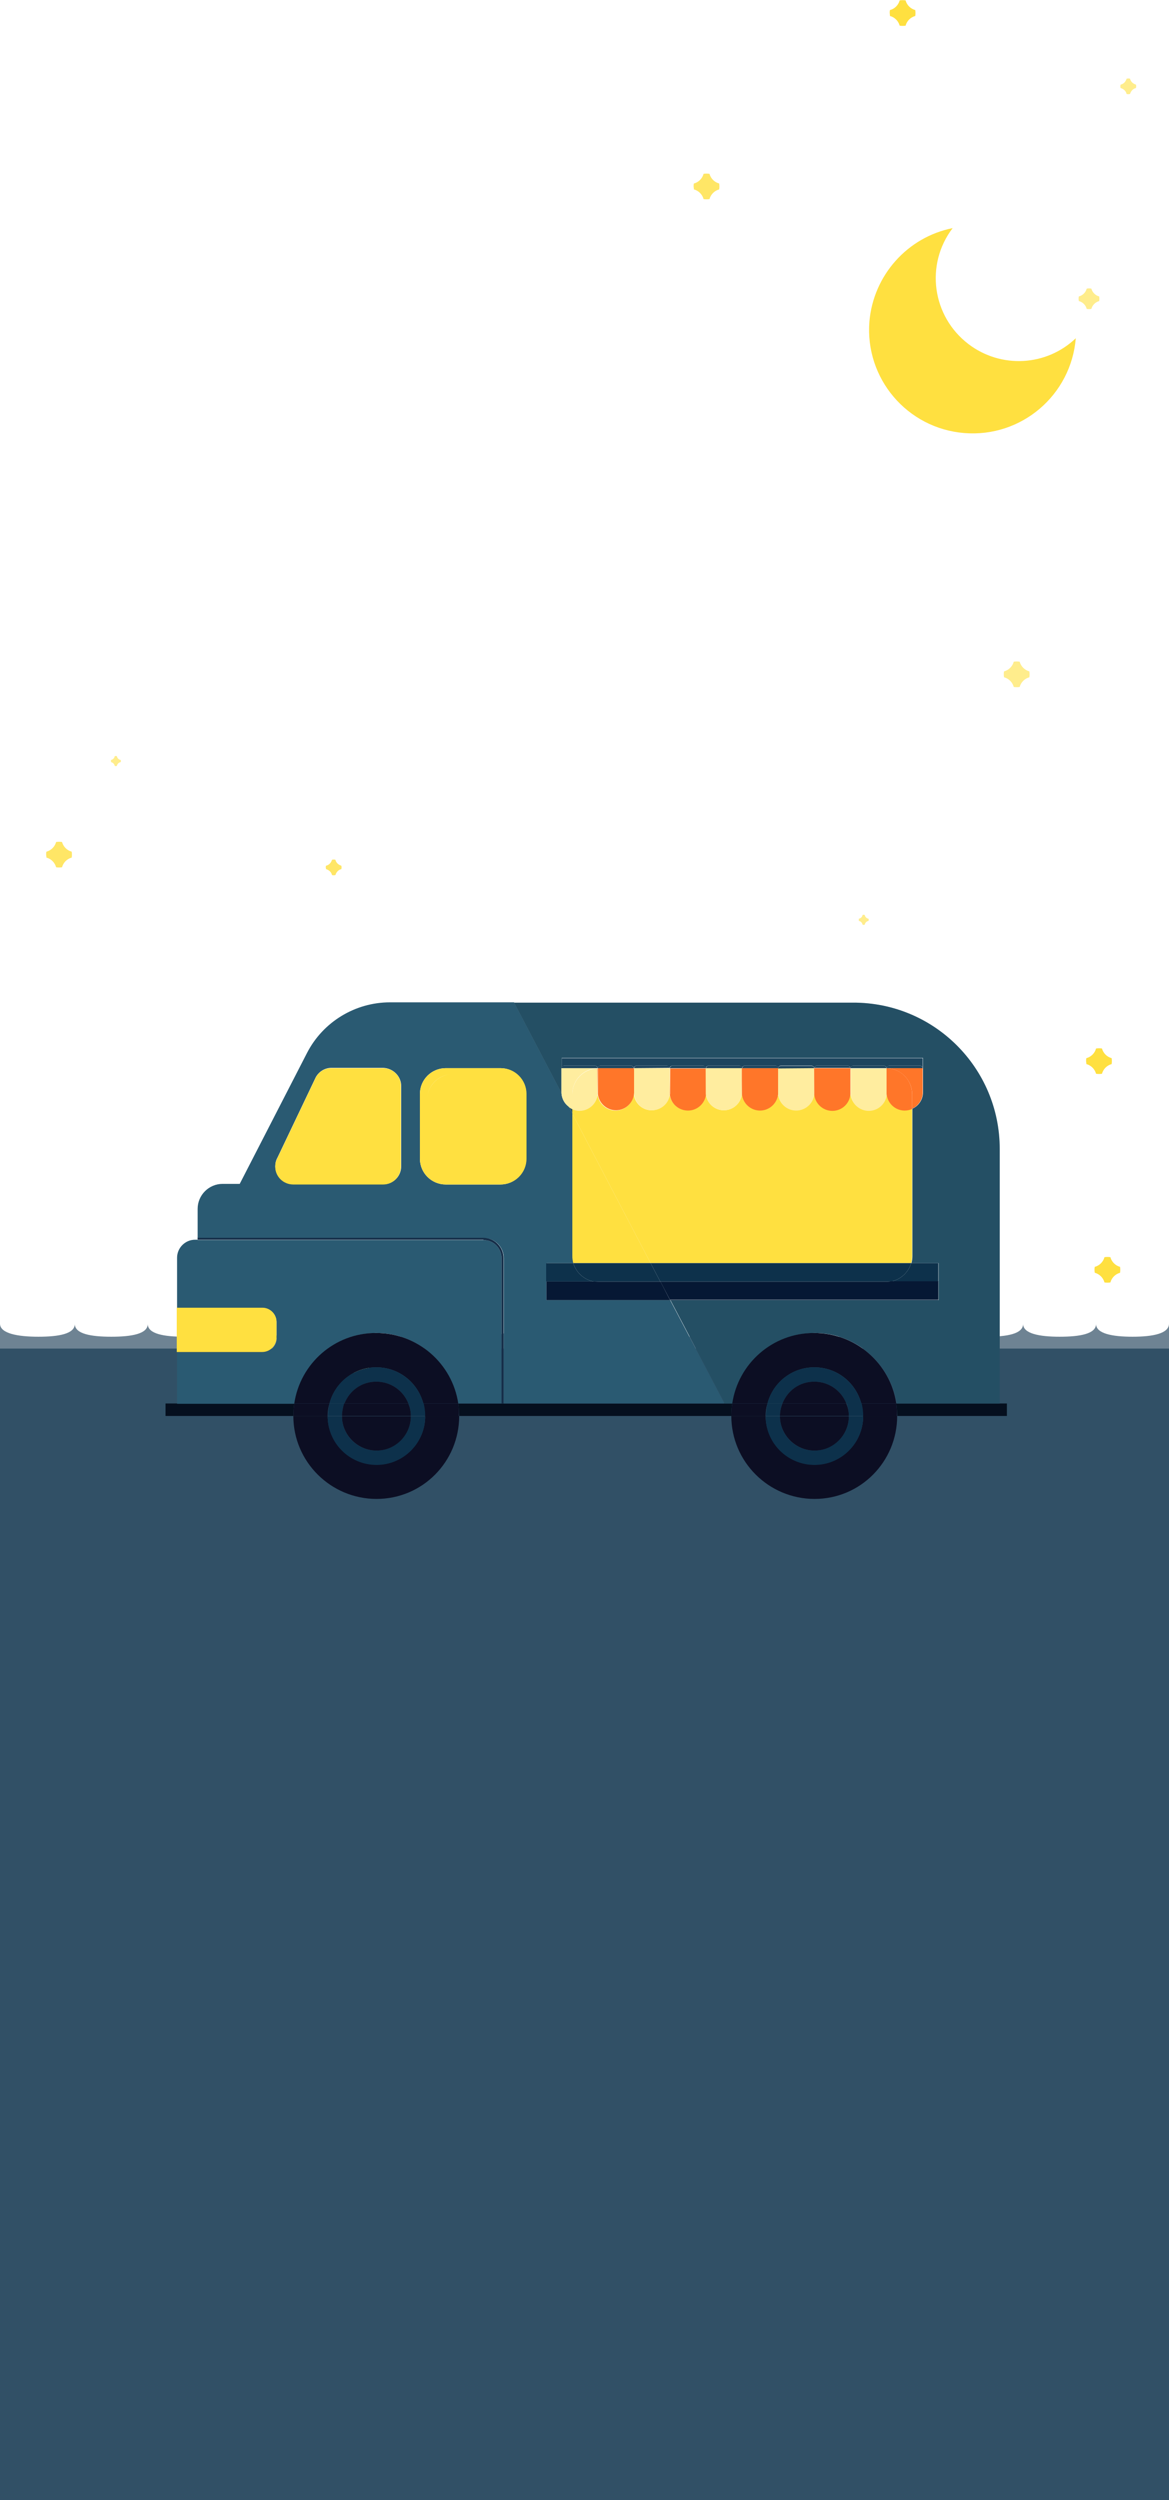<?xml version="1.0" encoding="utf-8"?>
<!-- Generator: Adobe Illustrator 26.0.1, SVG Export Plug-In . SVG Version: 6.00 Build 0)  -->
<svg version="1.1" id="Layer_1" xmlns="http://www.w3.org/2000/svg" xmlns:xlink="http://www.w3.org/1999/xlink" x="0px" y="0px"
	 viewBox="0 0 375 801.5" style="enable-background:new 0 0 375 801.5;" xml:space="preserve">
<style type="text/css">
	.st0{fill:#315066;}
	.st1{fill:#6E8393;}
	.st2{fill-rule:evenodd;clip-rule:evenodd;fill:#FFE040;}
	.st3{fill-rule:evenodd;clip-rule:evenodd;fill:#FFED8C;}
	.st4{fill-rule:evenodd;clip-rule:evenodd;fill:#FFE666;}
	.st5{fill:none;}
	.st6{fill:#050F1E;}
	.st7{fill:#2A5A72;}
	.st8{opacity:0.2;fill:#0C2630;enable-background:new    ;}
	.st9{fill:#0C0E23;}
	.st10{fill:#0D314B;}
	.st11{fill:#FFE040;}
	.st12{opacity:0.5;fill:#01011E;enable-background:new    ;}
	.st13{fill:#FFED9F;}
	.st14{fill:#FF7629;}
	.st15{fill:#1D455E;}
</style>
<g id="그룹_1" transform="translate(0 -10.473)">
	<rect id="사각형_2" y="439.9" class="st0" width="375" height="372.1"/>
	<path id="패스_32" class="st1" d="M363.3,439c-6.5,0-11.7-1-11.7-4.1c0,3.2-5.2,4.1-11.7,4.1s-11.7-1-11.7-4.1
		c0,3.2-5.2,4.1-11.7,4.1s-11.7-1-11.7-4.1c0,3.2-5.2,4.1-11.7,4.1s-11.7-0.9-11.7-4.1c0,3.2-5.2,4.1-11.7,4.1s-11.7-1-11.7-4.1
		c0,3.2-5.2,4.1-11.7,4.1s-11.7-1-11.7-4.1c0,3.2-5.2,4.1-11.7,4.1s-11.7-1-11.7-4.1c0,3.2-5.2,4.1-11.7,4.1s-11.7-0.9-11.7-4.1
		c0,3.2-5.2,4.1-11.7,4.1s-11.7-1-11.7-4.1c0,3.2-5.2,4.1-11.7,4.1s-11.7-1-11.7-4.1c0,3.2-5.2,4.1-11.7,4.1s-11.7-1-11.7-4.1
		c0,3.2-5.2,4.1-11.7,4.1s-11.7-0.9-11.7-4.1c0,3.2-5.2,4.1-11.7,4.1s-11.7-0.9-11.7-4.1c0,3.2-5.2,4.1-11.7,4.1s-11.7-0.9-11.7-4.1
		c0,3.2-5.2,4.1-11.7,4.1s-11.7-0.9-11.7-4.1c0,3.2-5.2,4.1-11.7,4.1S0,438,0,434.8v8h375v-8C375,438,369.8,439,363.3,439z"/>
	<path id="패스_33" class="st2" d="M305.6,83.6c-8.9,11.7-6.6,28.3,5.1,37.2c10.4,7.9,25,7.1,34.4-1.9
		c-1.5,18.3-17.5,31.9-35.8,30.4c-18.3-1.5-31.9-17.5-30.4-35.8C280.2,98.7,291.1,86.5,305.6,83.6z"/>
	<path id="패스_34" class="st3" d="M359.4,38.2c0-0.2,0-0.4,0.1-0.6c0.9-0.2,1.6-0.9,1.9-1.9c0.4-0.1,0.8-0.1,1.1,0
		c0.2,0.9,0.9,1.6,1.9,1.9c0.1,0.4,0.1,0.8,0,1.1c-0.9,0.2-1.6,0.9-1.9,1.9c-0.4,0.1-0.8,0.1-1.1,0c-0.2-0.9-0.9-1.6-1.9-1.9
		C359.4,38.6,359.4,38.4,359.4,38.2z"/>
	<path id="패스_35" class="st4" d="M222.5,70.2c0-0.3,0-0.6,0.1-0.9c1.5-0.4,2.7-1.6,3.1-3.1c0.6-0.1,1.3-0.1,1.9,0
		c0.4,1.5,1.6,2.7,3.1,3.1c0.1,0.6,0.1,1.3,0,1.9c-1.5,0.4-2.7,1.6-3.1,3.1c-0.6,0.1-1.3,0.1-1.9,0c-0.4-1.5-1.6-2.7-3.1-3.1
		C222.6,70.8,222.5,70.5,222.5,70.2z"/>
	<path id="패스_36" class="st2" d="M351.1,417.5c0-0.3,0-0.6,0.1-0.9c1.5-0.4,2.7-1.6,3.1-3.1c0.6-0.1,1.3-0.1,1.9,0
		c0.4,1.5,1.6,2.7,3.1,3.1c0.1,0.6,0.1,1.3,0,1.9c-1.5,0.4-2.7,1.6-3.1,3.1c-0.6,0.1-1.3,0.1-1.9,0c-0.4-1.5-1.6-2.7-3.1-3.1
		C351.1,418.1,351.1,417.8,351.1,417.5z"/>
	<path id="패스_37" class="st2" d="M285.4,14.6c0-0.3,0-0.6,0.1-0.9c1.5-0.4,2.7-1.6,3.1-3.1c0.6-0.1,1.3-0.1,1.9,0
		c0.4,1.5,1.6,2.7,3.1,3.1c0.1,0.6,0.1,1.3,0,1.9c-1.5,0.4-2.7,1.6-3.1,3.1c-0.6,0.1-1.3,0.1-1.9,0c-0.4-1.5-1.6-2.7-3.1-3.1
		C285.5,15.3,285.4,14.9,285.4,14.6z"/>
	<path id="패스_38" class="st3" d="M346,106.2c0-0.3,0-0.5,0.1-0.7c1.2-0.3,2.2-1.3,2.5-2.5c0.5-0.1,1-0.1,1.5,0
		c0.3,1.2,1.3,2.2,2.5,2.5c0.1,0.5,0.1,1,0,1.5c-1.2,0.3-2.2,1.3-2.5,2.5c-0.5,0.1-1,0.1-1.5,0c-0.3-1.2-1.3-2.2-2.5-2.5
		C346,106.7,346,106.5,346,106.2z"/>
	<path id="패스_40" class="st3" d="M35.6,254.5c0-0.1,0-0.3,0-0.4c0.6-0.1,1.1-0.6,1.2-1.2c0.2-0.1,0.5-0.1,0.7,0
		c0.1,0.6,0.6,1.1,1.2,1.2c0.1,0.2,0.1,0.5,0,0.7c-0.6,0.1-1.1,0.6-1.2,1.2c-0.2,0.1-0.5,0.1-0.7,0c-0.1-0.6-0.6-1.1-1.2-1.2
		C35.7,254.8,35.6,254.7,35.6,254.5z"/>
	<path id="패스_41" class="st3" d="M275.5,305.4c0-0.1,0-0.3,0-0.4c0.6-0.1,1.1-0.6,1.2-1.2c0.2-0.1,0.5-0.1,0.7,0
		c0.1,0.6,0.6,1.1,1.2,1.2c0.1,0.2,0.1,0.5,0,0.7c-0.6,0.1-1.1,0.6-1.2,1.2c-0.2,0.1-0.5,0.1-0.7,0c-0.1-0.6-0.6-1.1-1.2-1.2
		C275.5,305.7,275.5,305.6,275.5,305.4z"/>
	<path id="패스_43" class="st3" d="M322,226.6c0-0.3,0-0.6,0.1-0.9c1.5-0.4,2.7-1.6,3.1-3.1c0.6-0.1,1.3-0.1,1.9,0
		c0.4,1.5,1.6,2.7,3.1,3.1c0.1,0.6,0.1,1.3,0,1.9c-1.5,0.4-2.7,1.6-3.1,3.1c-0.6,0.1-1.3,0.1-1.9,0c-0.4-1.5-1.6-2.7-3.1-3.1
		C322,227.2,322,226.9,322,226.6z"/>
	<path id="패스_44" class="st4" d="M104.5,288.6c0-0.2,0-0.4,0.1-0.6c0.9-0.2,1.6-0.9,1.9-1.9c0.4-0.1,0.8-0.1,1.1,0
		c0.2,0.9,0.9,1.6,1.9,1.9c0.1,0.4,0.1,0.8,0,1.1c-0.9,0.2-1.6,0.9-1.9,1.9c-0.4,0.1-0.8,0.1-1.1,0c-0.2-0.9-0.9-1.6-1.9-1.9
		C104.6,288.9,104.5,288.8,104.5,288.6z"/>
	<path id="패스_45" class="st3" d="M111.6,448.7c0-0.3,0-0.5,0.1-0.7c1.2-0.3,2.2-1.3,2.5-2.5c0.5-0.1,1-0.1,1.5,0
		c0.3,1.2,1.3,2.2,2.5,2.5c0.1,0.5,0.1,1,0,1.5c-1.2,0.3-2.2,1.3-2.5,2.5c-0.5,0.1-1,0.1-1.5,0c-0.3-1.2-1.3-2.2-2.5-2.5
		C111.7,449.2,111.6,449,111.6,448.7z"/>
	<g>
		<path class="st5" d="M287.8,464.4c0,14.6-11.8,26.5-26.5,26.6c-14.7,0-26.7-11.9-26.7-26.6h-87.3c0,14.6-11.8,26.5-26.5,26.6
			c-14.7,0-26.7-11.9-26.7-26.6h-41v-4h3.6v-46.8c0-3.2,2.6-5.8,5.8-5.8h0.8v-0.5h0V398c0,0,0,0,0,0c0-4.4,3.6-8,8-8h5.5l21.6-41.9
			c5.1-10,15.4-16.2,26.6-16.2h39.8h108.5h0c26,0,47,21,47.1,46.9v81.6h2.5V331.2H53v160h270v-26.8H287.8z"/>
		<path class="st6" d="M147,460.4c0.2,1.3,0.3,2.6,0.3,3.9c0,0,0,0.1,0,0.1h87.3c0-1.4,0.1-2.7,0.3-4H147z"/>
		<path class="st6" d="M56.7,460.4L56.7,460.4l-3.6,0v4h41c0-1.4,0.1-2.7,0.3-4H56.7z"/>
		<path class="st6" d="M320.5,460.4L320.5,460.4l-33,0c0.2,1.3,0.3,2.6,0.3,3.9c0,0,0,0.1,0,0.1H323v-4H320.5L320.5,460.4z"/>
		<path class="st7" d="M120.6,437.8c13.4,0,24.4,9.8,26.4,22.6h13.9v-46.6c0-3.2-2.6-5.8-5.8-5.8c0,0,0,0,0,0H63.4v-0.1h-0.8
			c-3.2,0-5.8,2.6-5.8,5.8v46.8h37.7C96.3,447.7,107.3,437.9,120.6,437.8z M88.8,439.4c0,2.5-2.1,4.6-4.6,4.6H56.7v-14.2v0v0h27.4
			c2.5,0,4.6,2,4.6,4.5c0,0,0,0,0,0V439.4z"/>
		<path class="st7" d="M161.6,413.8L161.6,413.8l0,46.6h70.8L215,427.3h-39.7v-0.1v-5.9v-5.9h8.7c-0.2-0.7-0.3-1.5-0.3-2.3v-45.6
			l-1.2-2.2c-1.4-1-2.3-2.6-2.4-4.5l-15.2-29h-39.8c-11.2,0-21.5,6.3-26.6,16.2L76.9,390h-5.5c-4.4,0-8,3.6-8,8c0,0,0,0,0,0v9.4
			h91.7C158.7,407.3,161.6,410.2,161.6,413.8z M128.7,358.6v25.8c0,3.2-2.6,5.7-5.7,5.7h0H94.1c-3.2,0-5.7-2.5-5.8-5.7
			c0-1,0.2-1.9,0.7-2.8l12.3-25.8c1-1.8,2.9-3,5-3h16.6C126.1,352.9,128.7,355.5,128.7,358.6C128.7,358.6,128.7,358.6,128.7,358.6z
			 M134.7,381.9v-20.7c0-4.6,3.7-8.3,8.3-8.3h17.5c4.6,0,8.3,3.7,8.3,8.3v20.7c0,4.6-3.7,8.3-8.3,8.3H143
			C138.4,390.2,134.7,386.5,134.7,381.9z"/>
		<polygon class="st7" points="94.4,460.4 94.4,460.4 56.7,460.4 56.7,460.4 		"/>
		<polygon class="st7" points="287.5,460.4 320.5,460.4 320.5,460.4 287.5,460.4 		"/>
		<polygon class="st7" points="232.3,460.4 161.6,460.4 160.9,460.4 147,460.4 147,460.4 234.9,460.4 234.9,460.4 		"/>
		<path class="st8" d="M320.5,378.8v81.6h0L320.5,378.8c0-26-21.1-47-47.1-46.9h0C299.4,331.8,320.5,352.8,320.5,378.8z"/>
		<path class="st7" d="M180.1,360.6v-7.6c0-0.1,0-0.3,0.1-0.4v-3h115.9v3.2h0c0,0.1,0,0.1,0,0.2v7.6c0,2.4-1.4,4.4-3.4,5.3v47.2
			c0,0.8-0.1,1.6-0.3,2.3h8.7v5.9v5.9v0.1h-86l17.4,33.1h2.6c1.9-12.8,12.9-22.5,26.2-22.6c13.4,0,24.4,9.8,26.4,22.6h33v-81.6
			c0-26-21.1-47-47.1-46.9H164.9l15.2,29C180.1,360.8,180.1,360.7,180.1,360.6z"/>
		<path class="st8" d="M180.1,360.6v-7.6c0-0.1,0-0.3,0.1-0.4v-3h115.9v3.2h0c0,0.1,0,0.1,0,0.2v7.6c0,2.4-1.4,4.4-3.4,5.3v47.2
			c0,0.8-0.1,1.6-0.3,2.3h8.7v5.9v5.9v0.1h-86l17.4,33.1h2.6c1.9-12.8,12.9-22.5,26.2-22.6c13.4,0,24.4,9.8,26.4,22.6h33v-81.6
			c0-26-21.1-47-47.1-46.9H164.9l15.2,29C180.1,360.8,180.1,360.7,180.1,360.6z"/>
		<path class="st7" d="M182.5,365.3l1.2,2.2V366C183.2,365.8,182.8,365.6,182.5,365.3z"/>
		<path class="st8" d="M182.5,365.3l1.2,2.2V366C183.2,365.8,182.8,365.6,182.5,365.3z"/>
		<path class="st7" d="M284.4,352.9C284.4,352.9,284.4,352.9,284.4,352.9L284.4,352.9C284.4,352.9,284.4,352.9,284.4,352.9
			C284.4,352.9,284.4,352.9,284.4,352.9z"/>
		<path class="st8" d="M284.4,352.9C284.4,352.9,284.4,352.9,284.4,352.9L284.4,352.9C284.4,352.9,284.4,352.9,284.4,352.9
			C284.4,352.9,284.4,352.9,284.4,352.9z"/>
		<path class="st7" d="M191.7,352.9L191.7,352.9C191.7,352.9,191.7,352.9,191.7,352.9C191.7,352.9,191.7,352.9,191.7,352.9
			C191.7,352.9,191.7,352.9,191.7,352.9z"/>
		<path class="st8" d="M191.7,352.9L191.7,352.9C191.7,352.9,191.7,352.9,191.7,352.9C191.7,352.9,191.7,352.9,191.7,352.9
			C191.7,352.9,191.7,352.9,191.7,352.9z"/>
		<path class="st9" d="M120.8,480C120.8,480,120.8,480,120.8,480c-8.6,0-15.6-7-15.7-15.6h-11c0,14.7,12,26.6,26.7,26.6
			c14.7,0,26.5-11.9,26.5-26.6h-10.9C136.4,473,129.4,480,120.8,480z"/>
		<path class="st9" d="M147,460.4h-11.2c0.3,1.3,0.5,2.6,0.5,4c0,0,0,0,0,0.1h10.9c0,0,0-0.1,0-0.1C147.3,463,147.2,461.7,147,460.4
			z"/>
		<path class="st9" d="M105.7,460.4H94.4c-0.2,1.3-0.3,2.6-0.3,4h11C105.1,463,105.3,461.7,105.7,460.4z"/>
		<path class="st9" d="M120.7,448.8c7.3,0,13.3,4.9,15.1,11.6H147c-1.9-12.8-13-22.6-26.4-22.6c-13.3,0-24.3,9.8-26.2,22.6h11.3
			C107.4,453.8,113.5,448.8,120.7,448.8z"/>
		<polygon class="st9" points="94.4,460.4 94.4,460.4 105.7,460.4 105.7,460.4 		"/>
		<polygon class="st9" points="135.8,460.4 135.8,460.4 147,460.4 147,460.4 		"/>
		<path class="st10" d="M120.8,475.5c-6.1,0-11.1-4.9-11.1-11h-4.6c0,8.6,7,15.6,15.7,15.6c0,0,0,0,0,0c8.6,0,15.6-7,15.6-15.6h-4.6
			C131.8,470.5,126.9,475.4,120.8,475.5z"/>
		<path class="st10" d="M109.7,464.4c0-1.4,0.3-2.8,0.8-4h-4.8c-0.3,1.3-0.5,2.6-0.5,4L109.7,464.4
			C109.7,464.4,109.7,464.4,109.7,464.4z"/>
		<path class="st10" d="M131.8,464.4C131.8,464.4,131.8,464.4,131.8,464.4l4.6,0c0,0,0,0,0-0.1c0-1.4-0.2-2.7-0.5-4H131
			C131.5,461.7,131.8,463,131.8,464.4z"/>
		<path class="st10" d="M120.7,448.8c-7.2,0-13.3,4.9-15,11.6h4.8c1.6-4.1,5.6-7,10.2-7c4.7,0,8.7,2.9,10.3,7h4.8
			C134,453.7,127.9,448.8,120.7,448.8z"/>
		<polygon class="st10" points="131,460.4 131,460.4 135.8,460.4 135.8,460.4 		"/>
		<polygon class="st10" points="110.5,460.4 105.7,460.4 105.7,460.4 110.5,460.4 		"/>
		<path class="st9" d="M120.8,475.5c6.1,0,11-5,11-11h-22.1C109.7,470.5,114.7,475.5,120.8,475.5z"/>
		<path class="st9" d="M109.7,464.4C109.7,464.4,109.7,464.4,109.7,464.4l22.1,0c0,0,0,0,0,0c0-1.4-0.3-2.7-0.8-4h-20.6
			C110,461.7,109.7,463,109.7,464.4z"/>
		<path class="st9" d="M120.7,453.4c-4.7,0-8.6,2.9-10.2,7H131C129.4,456.3,125.4,453.4,120.7,453.4z"/>
		<polygon class="st9" points="110.5,460.4 131,460.4 131,460.4 110.5,460.4 		"/>
		<path class="st9" d="M261.3,480c-8.6,0-15.6-7-15.7-15.6h-11c0,14.7,12,26.6,26.7,26.6c14.7,0,26.5-11.9,26.5-26.6h-10.9
			C276.9,473,269.9,480,261.3,480z"/>
		<path class="st9" d="M287.5,460.4h-11.2c0.3,1.3,0.5,2.6,0.5,4c0,0,0,0,0,0.1h10.9c0,0,0-0.1,0-0.1
			C287.8,463,287.7,461.7,287.5,460.4z"/>
		<path class="st9" d="M246.2,460.4h-11.3c-0.2,1.3-0.3,2.6-0.3,4h11C245.6,463,245.8,461.7,246.2,460.4z"/>
		<polygon class="st9" points="234.9,460.4 234.9,460.4 246.2,460.4 246.2,460.4 		"/>
		<polygon class="st9" points="276.3,460.4 276.3,460.4 287.5,460.4 287.5,460.4 		"/>
		<path class="st9" d="M261.2,448.8c7.3,0,13.3,4.9,15.1,11.6h11.2c-1.9-12.8-13-22.6-26.4-22.6c-13.3,0-24.3,9.8-26.2,22.6h11.3
			C247.9,453.8,254,448.8,261.2,448.8z"/>
		<path class="st10" d="M261.3,475.5c-6.1,0-11.1-4.9-11.1-11h-4.6c0,8.6,7,15.6,15.7,15.6c8.6,0,15.6-7,15.6-15.6h-4.6
			C272.3,470.5,267.4,475.4,261.3,475.5z"/>
		<path class="st10" d="M272.3,464.4C272.3,464.4,272.3,464.4,272.3,464.4l4.6,0c0,0,0,0,0-0.1c0-1.4-0.2-2.7-0.5-4h-4.8
			C272,461.7,272.3,463,272.3,464.4z"/>
		<path class="st10" d="M250.2,464.4c0-1.4,0.3-2.8,0.8-4h-4.8c-0.3,1.3-0.5,2.6-0.5,4L250.2,464.4
			C250.2,464.4,250.2,464.4,250.2,464.4z"/>
		<polygon class="st10" points="251,460.4 246.2,460.4 246.2,460.4 251,460.4 		"/>
		<polygon class="st10" points="271.5,460.4 271.5,460.4 276.3,460.4 276.3,460.4 		"/>
		<path class="st10" d="M261.2,448.8c-7.2,0-13.3,4.9-15,11.6h4.8c1.6-4.1,5.6-7,10.2-7c4.7,0,8.7,2.9,10.3,7h4.8
			C274.5,453.7,268.4,448.8,261.2,448.8z"/>
		<path class="st9" d="M261.3,475.5c6.1,0,11-5,11-11h-22.1C250.2,470.5,255.2,475.5,261.3,475.5z"/>
		<path class="st9" d="M250.2,464.4C250.2,464.4,250.2,464.4,250.2,464.4l22.1,0c0,0,0,0,0,0c0-1.4-0.3-2.7-0.8-4H251
			C250.5,461.7,250.2,463,250.2,464.4z"/>
		<polygon class="st9" points="251,460.4 271.5,460.4 271.5,460.4 251,460.4 		"/>
		<path class="st9" d="M261.2,453.4c-4.7,0-8.6,2.9-10.2,7h20.5C269.9,456.3,265.9,453.4,261.2,453.4z"/>
		<path class="st11" d="M122.9,352.9h-16.6c-2.1,0-4,1.1-5,3L89,381.7c-0.5,0.9-0.7,1.8-0.7,2.8c0,3.2,2.6,5.7,5.8,5.7h28.8h0
			c3.2,0,5.7-2.6,5.7-5.7v-25.8c0,0,0,0,0,0C128.7,355.5,126.1,352.9,122.9,352.9z M95.4,377.6l6.8-14.7L95.4,377.6z M103.4,360.4
			l1.4-2.9L103.4,360.4z"/>
		<path class="st11" d="M168.9,381.9v-20.7c0-4.6-3.7-8.3-8.3-8.3H143c-4.6,0-8.3,3.7-8.3,8.3v20.7c0,4.6,3.7,8.3,8.3,8.3h17.5
			C165.2,390.2,168.9,386.5,168.9,381.9z M137,363.1c0-4.6,3.7-8.3,8.3-8.3C140.8,354.8,137,358.5,137,363.1z"/>
		<path class="st11" d="M183.6,367.5v45.6c0,0.8,0.1,1.6,0.3,2.3h24.8L183.6,367.5z"/>
		<path class="st11" d="M249.7,352.9L249.7,352.9C249.7,352.9,249.7,352.9,249.7,352.9C249.7,352.9,249.7,352.9,249.7,352.9z"/>
		<path class="st11" d="M238.1,352.9L238.1,352.9C238.1,352.9,238.1,352.9,238.1,352.9C238.1,352.9,238.1,352.9,238.1,352.9z"/>
		<path class="st11" d="M226.5,352.9L226.5,352.9C226.5,352.9,226.5,352.9,226.5,352.9C226.5,352.9,226.5,352.9,226.5,352.9z"/>
		<path class="st11" d="M272.9,352.9L272.9,352.9C272.8,352.9,272.8,352.9,272.9,352.9C272.8,352.9,272.8,352.9,272.9,352.9z"/>
		<path class="st11" d="M203.3,352.9L203.3,352.9c0,0,0,0.1,0,0.1C203.3,353,203.3,352.9,203.3,352.9z"/>
		<path class="st11" d="M284.4,352.9C284.4,352.9,284.4,352.9,284.4,352.9C284.4,352.9,284.4,352.9,284.4,352.9
			C284.4,352.9,284.4,352.9,284.4,352.9z"/>
		<path class="st11" d="M191.7,352.9C191.7,352.9,191.7,352.9,191.7,352.9C191.7,352.9,191.7,352.9,191.7,352.9
			C191.7,352.9,191.7,352.9,191.7,352.9z"/>
		<path class="st11" d="M292.3,415.4c0.2-0.7,0.3-1.5,0.3-2.3v-47.2c-0.7,0.3-1.5,0.5-2.4,0.5c-3,0-5.5-2.3-5.8-5.3
			c-0.3,3-2.8,5.3-5.8,5.3c-3.1,0-5.6-2.4-5.8-5.4c-0.2,3-2.7,5.4-5.8,5.4c-3,0-5.5-2.3-5.8-5.2c-0.3,2.9-2.8,5.2-5.8,5.2
			c-3,0-5.5-2.3-5.8-5.2c-0.3,2.9-2.8,5.2-5.8,5.2c-3,0-5.5-2.3-5.8-5.2c-0.3,2.9-2.8,5.2-5.8,5.2c-3,0-5.5-2.3-5.8-5.3
			c-0.3,3-2.8,5.3-5.8,5.3c-3,0-5.4-2.2-5.8-5.1c-0.4,2.9-2.9,5.1-5.8,5.1c-3.1,0-5.6-2.5-5.7-5.5c-0.1,3.1-2.7,5.6-5.8,5.6
			c-3,0-5.5-2.3-5.8-5.2c-0.3,2.9-2.8,5.2-5.8,5.2c-0.8,0-1.6-0.2-2.3-0.5v1.5l25.1,47.9H292.3z"/>
		<path class="st10" d="M183.9,415.4h-8.7v5.9h15.2C187.3,420.7,184.8,418.4,183.9,415.4z"/>
		<path class="st10" d="M285.8,421.3H301v-5.9h-8.7C291.4,418.4,288.9,420.7,285.8,421.3z"/>
		<path class="st10" d="M190.4,421.3h21.4l-3.1-5.9h-24.8C184.8,418.4,187.3,420.7,190.4,421.3z"/>
		<path class="st10" d="M211.8,421.3h74c3.1-0.6,5.6-2.9,6.5-5.9h-83.6L211.8,421.3z"/>
		<polygon class="st7" points="175.3,427.2 175.3,427.3 215,427.3 214.9,427.2 		"/>
		<polygon class="st12" points="175.3,427.2 175.3,427.3 215,427.3 214.9,427.2 		"/>
		<polygon class="st7" points="301,427.2 214.9,427.2 215,427.3 301,427.3 		"/>
		<polygon class="st8" points="301,427.2 214.9,427.2 215,427.3 301,427.3 		"/>
		<polygon class="st12" points="301,427.2 214.9,427.2 215,427.3 301,427.3 		"/>
		<path class="st10" d="M211.9,421.4H192c-0.5,0-1-0.1-1.5-0.1h-15.2v5.9h39.6L211.9,421.4z"/>
		<path class="st12" d="M211.9,421.4H192c-0.5,0-1-0.1-1.5-0.1h-15.2v5.9h39.6L211.9,421.4z"/>
		<path class="st10" d="M284.3,421.4h-72.4l3,5.7H301v-5.9h-15.2C285.3,421.4,284.8,421.4,284.3,421.4z"/>
		<path class="st12" d="M284.3,421.4h-72.4l3,5.7H301v-5.9h-15.2C285.3,421.4,284.8,421.4,284.3,421.4z"/>
		<path class="st10" d="M190.4,421.3c0.5,0.1,1,0.1,1.5,0.1h19.9l-0.1-0.1H190.4z"/>
		<path class="st12" d="M190.4,421.3c0.5,0.1,1,0.1,1.5,0.1h19.9l-0.1-0.1H190.4z"/>
		<path class="st10" d="M285.8,421.3h-74l0.1,0.1h72.4C284.8,421.4,285.3,421.4,285.8,421.3z"/>
		<path class="st12" d="M285.8,421.3h-74l0.1,0.1h72.4C284.8,421.4,285.3,421.4,285.8,421.3z"/>
		<path class="st13" d="M182.5,365.3l-2.4-4.5C180.2,362.7,181.1,364.3,182.5,365.3z"/>
		<path class="st13" d="M183.6,361.2c0-4.5,3.6-8.2,8.1-8.3c0,0,0,0,0,0h-11.5v-0.2c0,0.1-0.1,0.2-0.1,0.4v7.6c0,0.1,0,0.1,0,0.2
			l2.4,4.5c0.4,0.3,0.7,0.5,1.2,0.7V361.2z"/>
		<path class="st13" d="M191.7,353.1c0-0.1,0-0.1,0-0.1c0,0,0,0,0,0c-4.5,0.1-8.1,3.8-8.1,8.3v4.8c0.7,0.3,1.5,0.5,2.3,0.5
			c3,0,5.5-2.3,5.8-5.2c0-0.2,0-0.4,0-0.6V353.1z"/>
		<path class="st14" d="M192,352.9h-0.2c0,0,0,0,0,0C191.8,352.9,191.9,352.9,192,352.9z"/>
		<path class="st14" d="M203.3,353.1C203.3,353.1,203.3,353,203.3,353.1c0-0.1,0-0.1,0-0.2H192c-0.1,0-0.2,0-0.2,0c0,0,0,0,0,0
			c0,0,0,0.1,0,0.1c0,0,0,0,0,0v7.6c0,0.2,0,0.4,0,0.6c0.3,2.9,2.8,5.2,5.8,5.2c3.1,0,5.7-2.5,5.8-5.6c0-0.1,0-0.1,0-0.2V353.1z"/>
		<path class="st14" d="M191.7,353.1C191.7,353.1,191.7,353.1,191.7,353.1c0-0.1,0-0.1,0-0.1C191.7,353,191.7,353,191.7,353.1
			l-0.1,7.6c0,0.2,0,0.4,0,0.6c0-0.2,0-0.4,0-0.6V353.1z"/>
		<path class="st13" d="M214.9,353.1c0-0.1,0-0.1,0-0.2h-11.5c0,0,0,0.1,0,0.1c0,0,0,0,0,0.1v7.6c0,0.1,0,0.1,0,0.2
			c0.1,3.1,2.6,5.5,5.7,5.5c3,0,5.5-2.2,5.8-5.1c0-0.2,0-0.5,0-0.7V353.1z"/>
		<path class="st13" d="M203.3,353.1C203.3,353,203.3,353,203.3,353.1C203.3,353,203.3,353.1,203.3,353.1l0,7.6c0,0.1,0,0.1,0,0.2
			c0-0.1,0-0.1,0-0.2V353.1z"/>
		<path class="st14" d="M226.5,353.1c0,0,0-0.1,0-0.1c0,0,0,0,0,0h-11.5c0,0,0,0.1,0,0.1c0,0,0,0,0,0v7.6c0,0.2,0,0.5-0.1,0.7
			c0.3,2.9,2.8,5.1,5.8,5.1c3,0,5.5-2.3,5.8-5.3c0-0.2,0-0.4,0-0.5V353.1z"/>
		<path class="st14" d="M215,353.1C215,353.1,215,353,215,353.1c0-0.1,0-0.1,0-0.2h0C214.9,353,214.9,353,215,353.1l-0.1,7.6
			c0,0.2,0,0.5,0,0.7c0-0.2,0.1-0.5,0.1-0.7V353.1z"/>
		<path class="st13" d="M238,353.1c0-0.1,0-0.1,0-0.2c0,0,0,0,0,0h-11.6c0,0,0,0,0,0c0,0,0,0.1,0,0.1v7.6c0,0.2,0,0.4,0,0.5
			c0.3,3,2.8,5.3,5.8,5.3c3,0,5.5-2.3,5.8-5.2c0-0.2,0-0.4,0-0.6V353.1z"/>
		<path class="st13" d="M226.5,353.1c0,0,0-0.1,0-0.1C226.5,353,226.5,353,226.5,353.1l-0.1,7.6c0,0.2,0,0.4,0,0.5
			c0-0.2,0-0.4,0-0.5V353.1z"/>
		<path class="st14" d="M249.6,353.1c0-0.1,0-0.1,0-0.2c0,0,0,0,0,0h-11.6c0,0,0,0,0,0c0,0.1,0,0.1,0,0.2c0,0,0,0,0,0v7.6
			c0,0.2,0,0.4,0,0.6c0.3,2.9,2.8,5.2,5.8,5.2c3,0,5.5-2.3,5.8-5.2c0-0.2,0-0.4,0-0.6V353.1z"/>
		<path class="st14" d="M238.1,353.1C238.1,353.1,238.1,353.1,238.1,353.1c0-0.1,0-0.1,0-0.2C238.1,353,238,353,238.1,353.1
			l-0.1,7.6c0,0.2,0,0.4,0,0.6c0-0.2,0-0.4,0-0.6V353.1z"/>
		<path class="st13" d="M261.2,353.1c0-0.1,0-0.1,0-0.2h-11.6c0,0,0,0,0,0c0,0.1,0,0.1,0,0.2c0,0,0,0,0,0v7.6c0,0.2,0,0.4,0,0.6
			c0.3,2.9,2.8,5.2,5.8,5.2c3,0,5.5-2.3,5.8-5.2c0-0.2,0-0.4,0-0.7V353.1z"/>
		<path class="st13" d="M249.7,353.1C249.7,353.1,249.7,353.1,249.7,353.1c0-0.1,0-0.1,0-0.2C249.7,353,249.6,353,249.7,353.1
			l-0.1,7.6c0,0.2,0,0.4,0,0.6c0-0.2,0-0.4,0-0.6V353.1z"/>
		<path class="st14" d="M272.8,353.1c0,0,0-0.1,0-0.1c0,0,0,0,0-0.1h-11.6c0,0.1,0,0.1,0,0.2c0,0,0,0,0,0v7.6c0,0.2,0,0.4,0,0.7
			c0.3,2.9,2.8,5.2,5.8,5.2c3.1,0,5.6-2.4,5.8-5.4c0-0.1,0-0.3,0-0.4V353.1z"/>
		<path class="st14" d="M261.3,353.1C261.3,353.1,261.3,353.1,261.3,353.1c0-0.1,0-0.1,0-0.2h0C261.2,353,261.2,353,261.3,353.1
			l-0.1,7.6c0,0.2,0,0.4,0,0.7c0-0.2,0-0.4,0-0.7V353.1z"/>
		<path class="st13" d="M284.4,352.9C284.4,352.9,284.4,352.9,284.4,352.9l-0.1,0C284.3,352.9,284.4,352.9,284.4,352.9z"/>
		<path class="st13" d="M284.4,353.1c0,0,0-0.1,0-0.1c0,0,0,0,0,0c0,0-0.1,0-0.1,0h-11.4c0,0,0,0,0,0.1c0,0,0,0.1,0,0.1c0,0,0,0,0,0
			v7.6c0,0.1,0,0.3,0,0.4c0.2,3,2.7,5.4,5.8,5.4c3,0,5.5-2.3,5.8-5.3c0-0.2,0-0.4,0-0.5V353.1z"/>
		<path class="st13" d="M272.9,353.1C272.9,353.1,272.9,353.1,272.9,353.1c0,0,0-0.1,0-0.1C272.8,353,272.8,353,272.9,353.1l0,7.6
			c0,0.1,0,0.3,0,0.4c0-0.1,0-0.3,0-0.4V353.1z"/>
		<path class="st14" d="M284.4,352.9c4.5,0.1,8.2,3.8,8.2,8.3v4.7c2-0.9,3.4-2.9,3.4-5.3v-7.6c0-0.1,0-0.1,0-0.2L284.4,352.9
			C284.4,352.9,284.4,352.9,284.4,352.9z"/>
		<path class="st14" d="M284.4,352.9C284.4,352.9,284.4,352.9,284.4,352.9c0,0.1,0,0.1,0,0.2c0,0,0,0,0,0v7.6c0,0.2,0,0.4,0,0.5
			c0.3,3,2.8,5.3,5.8,5.3c0.9,0,1.7-0.2,2.4-0.5v-4.7C292.6,356.7,289,353,284.4,352.9z"/>
		<path class="st14" d="M284.5,353.1C284.5,353.1,284.5,353.1,284.5,353.1c0,0,0-0.1,0-0.1C284.4,353,284.4,353,284.5,353.1
			l-0.1,7.6c0,0.2,0,0.4,0,0.5c0-0.2,0-0.4,0-0.5V353.1z"/>
		<path class="st15" d="M181,352.1C181,352.1,181,352.1,181,352.1L181,352.1l9.8,0c0.5,0,0.8,0.3,0.9,0.8h0c0.1-0.4,0.4-0.8,0.9-0.8
			c0,0,0,0,0,0l0.1,0h9.7c0.5,0,0.8,0.3,0.9,0.8h0c0.1-0.4,0.4-0.8,0.9-0.8l0,0h9.7c0.4,0,0.8,0.3,0.9,0.7c0.1-0.4,0.5-0.7,0.9-0.7
			c0,0,0.1,0,0.1,0h9.7c0.5,0,0.8,0.3,0.9,0.8h0c0.1-0.4,0.4-0.8,0.9-0.8l0.1,0h9.7c0.5,0,0.8,0.3,0.9,0.8h0
			c0.1-0.4,0.4-0.8,0.9-0.8c0,0,0,0,0,0l0.1,0h9.7c0.5,0,0.8,0.3,0.9,0.8h0c0.1-0.4,0.4-0.8,0.9-0.8l0.1,0h9.7
			c0.4,0,0.8,0.3,0.9,0.7c0.1-0.4,0.4-0.7,0.9-0.7c0,0,0.1,0,0.1,0h9.7c0.5,0,0.8,0.3,0.9,0.8h0c0.1-0.4,0.4-0.8,0.9-0.8
			c0,0,0,0,0,0l0.1,0h9.7c0.5,0,0.8,0.3,0.9,0.8h0c0.1-0.4,0.4-0.8,0.9-0.8c0,0,0,0,0,0l0.1,0h9.7c0.5,0,0.8,0.3,0.9,0.8h0v-3.2
			H180.2v3C180.3,352.4,180.6,352.1,181,352.1z"/>
		<path class="st15" d="M191.7,352.9c-0.1-0.4-0.4-0.8-0.9-0.8h-9.7l-0.1,0c0,0,0,0,0,0c-0.4,0-0.7,0.2-0.9,0.6v0.2H191.7z"/>
		<path class="st15" d="M203.3,352.9c-0.1-0.4-0.4-0.8-0.9-0.8h-9.7l-0.1,0c0,0,0,0,0,0c-0.5,0-0.8,0.3-0.9,0.8h0.2H203.3z"/>
		<path class="st15" d="M214.9,352.8c-0.1-0.4-0.5-0.7-0.9-0.7h-9.7l0,0c-0.5,0-0.8,0.3-0.9,0.8L214.9,352.8
			C214.9,352.9,214.9,352.8,214.9,352.8z"/>
		<path class="st15" d="M226.5,352.9c-0.1-0.4-0.4-0.8-0.9-0.8h-9.7c0,0-0.1,0-0.1,0c-0.4,0-0.8,0.3-0.9,0.7c0,0,0,0,0,0.1H226.5z"
			/>
		<path class="st15" d="M214.9,352.9C214.9,352.9,214.9,352.8,214.9,352.9C214.9,352.8,214.9,352.9,214.9,352.9L214.9,352.9z"/>
		<path class="st15" d="M237.2,352.1h-9.7l-0.1,0c-0.5,0-0.8,0.3-0.9,0.8h11.6C238,352.5,237.6,352.1,237.2,352.1z"/>
		<path class="st15" d="M248.8,352.1h-9.7l-0.1,0c0,0,0,0,0,0c-0.5,0-0.8,0.3-0.9,0.8h11.6C249.6,352.5,249.2,352.1,248.8,352.1z"/>
		<path class="st15" d="M261.2,352.9c-0.1-0.4-0.4-0.7-0.9-0.7h-9.7l-0.1,0c-0.5,0-0.8,0.3-0.9,0.8L261.2,352.9
			C261.2,352.9,261.2,352.9,261.2,352.9z"/>
		<path class="st15" d="M272.8,352.9c-0.1-0.4-0.4-0.8-0.9-0.8h-9.7h0h0c0,0-0.1,0-0.1,0c-0.4,0-0.8,0.3-0.9,0.7c0,0,0,0,0,0H272.8z
			"/>
		<path class="st15" d="M261.3,352.9C261.2,352.9,261.2,352.9,261.3,352.9C261.2,352.9,261.2,352.9,261.3,352.9L261.3,352.9z"/>
		<path class="st15" d="M284.4,352.9c-0.1-0.4-0.4-0.8-0.9-0.8h-9.7l-0.1,0c0,0,0,0,0,0c-0.5,0-0.8,0.3-0.9,0.8h11.4H284.4z"/>
		<path class="st15" d="M295.1,352.1h-9.7l-0.1,0c0,0,0,0,0,0c-0.5,0-0.8,0.3-0.9,0.8H296C295.9,352.5,295.6,352.1,295.1,352.1z"/>
		<path class="st11" d="M84.2,429.7H56.7v14.2h27.4c2.5,0,4.6-2,4.6-4.6v-5.1c0,0,0,0,0,0C88.7,431.8,86.7,429.7,84.2,429.7z
			 M58,432.1h16.1H58z"/>
		<rect x="63.4" y="407.3" class="st12" width="0" height="0.5"/>
		<path class="st7" d="M155.1,408C155.1,408,155.1,408,155.1,408c3.2,0,5.8,2.6,5.8,5.8v46.6h0.6l0-46.6v0c0-3.6-2.9-6.5-6.5-6.5
			H63.4v0.5h0v0.1H155.1z"/>
		<path class="st12" d="M155.1,408C155.1,408,155.1,408,155.1,408c3.2,0,5.8,2.6,5.8,5.8v46.6h0.6l0-46.6v0c0-3.6-2.9-6.5-6.5-6.5
			H63.4v0.5h0v0.1H155.1z"/>
	</g>
	<path id="패스_39" class="st2" d="M348.4,350.6c0-0.3,0-0.6,0.1-0.9c1.5-0.4,2.7-1.6,3.1-3.1c0.6-0.1,1.3-0.1,1.9,0
		c0.4,1.5,1.6,2.7,3.1,3.1c0.1,0.6,0.1,1.3,0,1.9c-1.5,0.4-2.7,1.6-3.1,3.1c-0.6,0.1-1.3,0.1-1.9,0c-0.4-1.5-1.6-2.7-3.1-3.1
		C348.5,351.2,348.4,350.9,348.4,350.6z"/>
	<path id="패스_42" class="st4" d="M14.8,284.4c0-0.3,0-0.6,0.1-0.9c1.5-0.4,2.7-1.6,3.1-3.1c0.6-0.1,1.3-0.1,1.9,0
		c0.4,1.5,1.6,2.7,3.1,3.1c0.1,0.6,0.1,1.3,0,1.9c-1.5,0.4-2.7,1.6-3.1,3.1c-0.6,0.1-1.3,0.1-1.9,0c-0.4-1.5-1.6-2.7-3.1-3.1
		C14.9,285,14.8,284.7,14.8,284.4z"/>
</g>
</svg>
